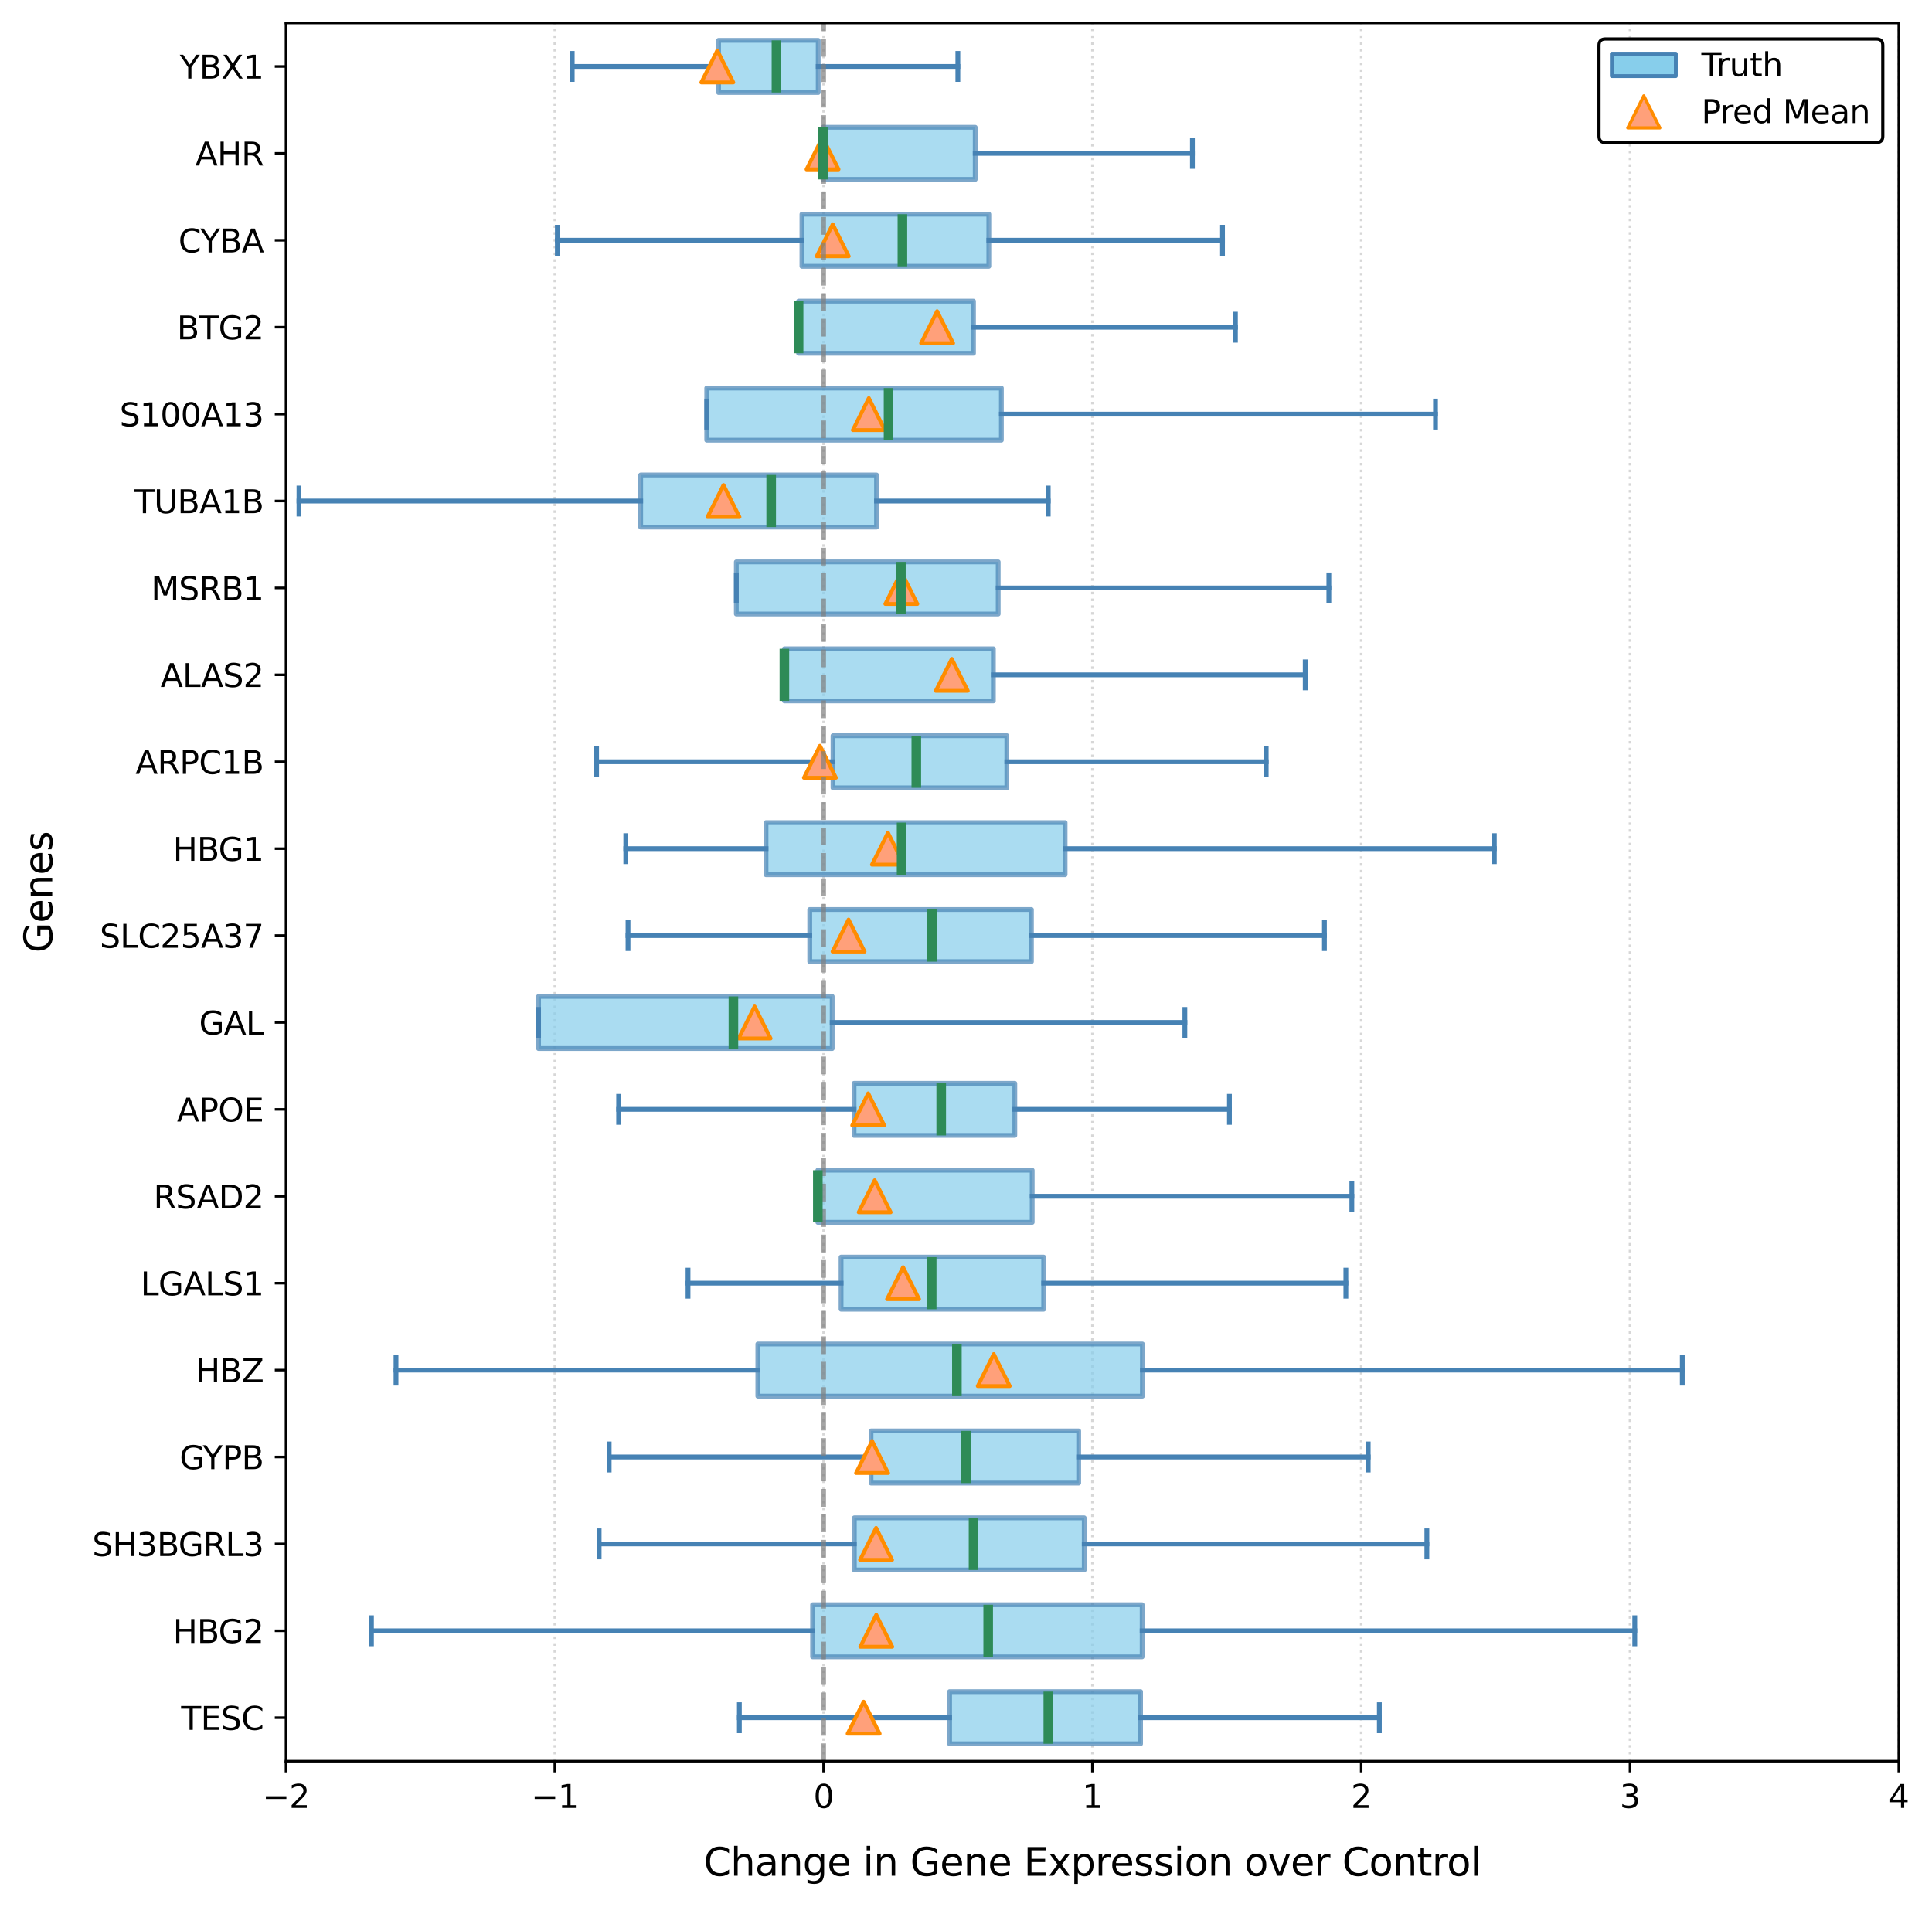 <?xml version="1.0" encoding="utf-8" standalone="no"?>
<!DOCTYPE svg PUBLIC "-//W3C//DTD SVG 1.1//EN"
  "http://www.w3.org/Graphics/SVG/1.1/DTD/svg11.dtd">
<svg xmlns:xlink="http://www.w3.org/1999/xlink" width="603.663pt" height="595.852pt" viewBox="0 0 603.663 595.852" xmlns="http://www.w3.org/2000/svg" version="1.1">
 <defs>
  <style type="text/css">*{stroke-linejoin: round; stroke-linecap: butt}</style>
 </defs>
 <g id="figure_1">
  <g id="patch_1">
   <path d="M 0 595.852 
L 603.663 595.852 
L 603.663 0 
L 0 0 
z
" style="fill: #ffffff"/>
  </g>
  <g id="axes_1">
   <g id="patch_2">
    <path d="M 89.362 550.36 
L 593.282 550.36 
L 593.282 7.2 
L 89.362 7.2 
z
" style="fill: #ffffff"/>
   </g>
   <g id="matplotlib.axis_1">
    <g id="xtick_1">
     <g id="line2d_1">
      <path d="M 89.362 550.36 
L 89.362 7.2 
" clip-path="url(#p6294739d06)" style="fill: none; stroke-dasharray: 0.8,1.32; stroke-dashoffset: 0; stroke: #b0b0b0; stroke-opacity: 0.5; stroke-width: 0.8"/>
     </g>
     <g id="line2d_2">
      <defs>
       <path id="mfc1ee2304d" d="M 0 0 
L 0 3.5 
" style="stroke: #000000; stroke-width: 0.8"/>
      </defs>
      <g>
       <use xlink:href="#mfc1ee2304d" x="89.362" y="550.36" style="stroke: #000000; stroke-width: 0.8"/>
      </g>
     </g>
     <g id="text_1">
      <!-- −2 -->
      <g transform="translate(81.991 564.958) scale(0.1 -0.1)">
       <defs>
        <path id="DejaVuSans-2212" d="M 678 2272 
L 4684 2272 
L 4684 1741 
L 678 1741 
L 678 2272 
z
" transform="scale(0.016)"/>
        <path id="DejaVuSans-32" d="M 1228 531 
L 3431 531 
L 3431 0 
L 469 0 
L 469 531 
Q 828 903 1448 1529 
Q 2069 2156 2228 2338 
Q 2531 2678 2651 2914 
Q 2772 3150 2772 3378 
Q 2772 3750 2511 3984 
Q 2250 4219 1831 4219 
Q 1534 4219 1204 4116 
Q 875 4013 500 3803 
L 500 4441 
Q 881 4594 1212 4672 
Q 1544 4750 1819 4750 
Q 2544 4750 2975 4387 
Q 3406 4025 3406 3419 
Q 3406 3131 3298 2873 
Q 3191 2616 2906 2266 
Q 2828 2175 2409 1742 
Q 1991 1309 1228 531 
z
" transform="scale(0.016)"/>
       </defs>
       <use xlink:href="#DejaVuSans-2212"/>
       <use xlink:href="#DejaVuSans-32" transform="translate(83.789 0)"/>
      </g>
     </g>
    </g>
    <g id="xtick_2">
     <g id="line2d_3">
      <path d="M 173.349 550.36 
L 173.349 7.2 
" clip-path="url(#p6294739d06)" style="fill: none; stroke-dasharray: 0.8,1.32; stroke-dashoffset: 0; stroke: #b0b0b0; stroke-opacity: 0.5; stroke-width: 0.8"/>
     </g>
     <g id="line2d_4">
      <g>
       <use xlink:href="#mfc1ee2304d" x="173.349" y="550.36" style="stroke: #000000; stroke-width: 0.8"/>
      </g>
     </g>
     <g id="text_2">
      <!-- −1 -->
      <g transform="translate(165.978 564.958) scale(0.1 -0.1)">
       <defs>
        <path id="DejaVuSans-31" d="M 794 531 
L 1825 531 
L 1825 4091 
L 703 3866 
L 703 4441 
L 1819 4666 
L 2450 4666 
L 2450 531 
L 3481 531 
L 3481 0 
L 794 0 
L 794 531 
z
" transform="scale(0.016)"/>
       </defs>
       <use xlink:href="#DejaVuSans-2212"/>
       <use xlink:href="#DejaVuSans-31" transform="translate(83.789 0)"/>
      </g>
     </g>
    </g>
    <g id="xtick_3">
     <g id="line2d_5">
      <path d="M 257.336 550.36 
L 257.336 7.2 
" clip-path="url(#p6294739d06)" style="fill: none; stroke-dasharray: 0.8,1.32; stroke-dashoffset: 0; stroke: #b0b0b0; stroke-opacity: 0.5; stroke-width: 0.8"/>
     </g>
     <g id="line2d_6">
      <g>
       <use xlink:href="#mfc1ee2304d" x="257.336" y="550.36" style="stroke: #000000; stroke-width: 0.8"/>
      </g>
     </g>
     <g id="text_3">
      <!-- 0 -->
      <g transform="translate(254.154 564.958) scale(0.1 -0.1)">
       <defs>
        <path id="DejaVuSans-30" d="M 2034 4250 
Q 1547 4250 1301 3770 
Q 1056 3291 1056 2328 
Q 1056 1369 1301 889 
Q 1547 409 2034 409 
Q 2525 409 2770 889 
Q 3016 1369 3016 2328 
Q 3016 3291 2770 3770 
Q 2525 4250 2034 4250 
z
M 2034 4750 
Q 2819 4750 3233 4129 
Q 3647 3509 3647 2328 
Q 3647 1150 3233 529 
Q 2819 -91 2034 -91 
Q 1250 -91 836 529 
Q 422 1150 422 2328 
Q 422 3509 836 4129 
Q 1250 4750 2034 4750 
z
" transform="scale(0.016)"/>
       </defs>
       <use xlink:href="#DejaVuSans-30"/>
      </g>
     </g>
    </g>
    <g id="xtick_4">
     <g id="line2d_7">
      <path d="M 341.322 550.36 
L 341.322 7.2 
" clip-path="url(#p6294739d06)" style="fill: none; stroke-dasharray: 0.8,1.32; stroke-dashoffset: 0; stroke: #b0b0b0; stroke-opacity: 0.5; stroke-width: 0.8"/>
     </g>
     <g id="line2d_8">
      <g>
       <use xlink:href="#mfc1ee2304d" x="341.322" y="550.36" style="stroke: #000000; stroke-width: 0.8"/>
      </g>
     </g>
     <g id="text_4">
      <!-- 1 -->
      <g transform="translate(338.141 564.958) scale(0.1 -0.1)">
       <use xlink:href="#DejaVuSans-31"/>
      </g>
     </g>
    </g>
    <g id="xtick_5">
     <g id="line2d_9">
      <path d="M 425.309 550.36 
L 425.309 7.2 
" clip-path="url(#p6294739d06)" style="fill: none; stroke-dasharray: 0.8,1.32; stroke-dashoffset: 0; stroke: #b0b0b0; stroke-opacity: 0.5; stroke-width: 0.8"/>
     </g>
     <g id="line2d_10">
      <g>
       <use xlink:href="#mfc1ee2304d" x="425.309" y="550.36" style="stroke: #000000; stroke-width: 0.8"/>
      </g>
     </g>
     <g id="text_5">
      <!-- 2 -->
      <g transform="translate(422.128 564.958) scale(0.1 -0.1)">
       <use xlink:href="#DejaVuSans-32"/>
      </g>
     </g>
    </g>
    <g id="xtick_6">
     <g id="line2d_11">
      <path d="M 509.296 550.36 
L 509.296 7.2 
" clip-path="url(#p6294739d06)" style="fill: none; stroke-dasharray: 0.8,1.32; stroke-dashoffset: 0; stroke: #b0b0b0; stroke-opacity: 0.5; stroke-width: 0.8"/>
     </g>
     <g id="line2d_12">
      <g>
       <use xlink:href="#mfc1ee2304d" x="509.296" y="550.36" style="stroke: #000000; stroke-width: 0.8"/>
      </g>
     </g>
     <g id="text_6">
      <!-- 3 -->
      <g transform="translate(506.114 564.958) scale(0.1 -0.1)">
       <defs>
        <path id="DejaVuSans-33" d="M 2597 2516 
Q 3050 2419 3304 2112 
Q 3559 1806 3559 1356 
Q 3559 666 3084 287 
Q 2609 -91 1734 -91 
Q 1441 -91 1130 -33 
Q 819 25 488 141 
L 488 750 
Q 750 597 1062 519 
Q 1375 441 1716 441 
Q 2309 441 2620 675 
Q 2931 909 2931 1356 
Q 2931 1769 2642 2001 
Q 2353 2234 1838 2234 
L 1294 2234 
L 1294 2753 
L 1863 2753 
Q 2328 2753 2575 2939 
Q 2822 3125 2822 3475 
Q 2822 3834 2567 4026 
Q 2313 4219 1838 4219 
Q 1578 4219 1281 4162 
Q 984 4106 628 3988 
L 628 4550 
Q 988 4650 1302 4700 
Q 1616 4750 1894 4750 
Q 2613 4750 3031 4423 
Q 3450 4097 3450 3541 
Q 3450 3153 3228 2886 
Q 3006 2619 2597 2516 
z
" transform="scale(0.016)"/>
       </defs>
       <use xlink:href="#DejaVuSans-33"/>
      </g>
     </g>
    </g>
    <g id="xtick_7">
     <g id="line2d_13">
      <path d="M 593.282 550.36 
L 593.282 7.2 
" clip-path="url(#p6294739d06)" style="fill: none; stroke-dasharray: 0.8,1.32; stroke-dashoffset: 0; stroke: #b0b0b0; stroke-opacity: 0.5; stroke-width: 0.8"/>
     </g>
     <g id="line2d_14">
      <g>
       <use xlink:href="#mfc1ee2304d" x="593.282" y="550.36" style="stroke: #000000; stroke-width: 0.8"/>
      </g>
     </g>
     <g id="text_7">
      <!-- 4 -->
      <g transform="translate(590.101 564.958) scale(0.1 -0.1)">
       <defs>
        <path id="DejaVuSans-34" d="M 2419 4116 
L 825 1625 
L 2419 1625 
L 2419 4116 
z
M 2253 4666 
L 3047 4666 
L 3047 1625 
L 3713 1625 
L 3713 1100 
L 3047 1100 
L 3047 0 
L 2419 0 
L 2419 1100 
L 313 1100 
L 313 1709 
L 2253 4666 
z
" transform="scale(0.016)"/>
       </defs>
       <use xlink:href="#DejaVuSans-34"/>
      </g>
     </g>
    </g>
    <g id="text_8">
     <!-- Change in Gene Expression over Control -->
     <g transform="translate(219.877 586.156) scale(0.12 -0.12)">
      <defs>
       <path id="DejaVuSans-43" d="M 4122 4306 
L 4122 3641 
Q 3803 3938 3442 4084 
Q 3081 4231 2675 4231 
Q 1875 4231 1450 3742 
Q 1025 3253 1025 2328 
Q 1025 1406 1450 917 
Q 1875 428 2675 428 
Q 3081 428 3442 575 
Q 3803 722 4122 1019 
L 4122 359 
Q 3791 134 3420 21 
Q 3050 -91 2638 -91 
Q 1578 -91 968 557 
Q 359 1206 359 2328 
Q 359 3453 968 4101 
Q 1578 4750 2638 4750 
Q 3056 4750 3426 4639 
Q 3797 4528 4122 4306 
z
" transform="scale(0.016)"/>
       <path id="DejaVuSans-68" d="M 3513 2113 
L 3513 0 
L 2938 0 
L 2938 2094 
Q 2938 2591 2744 2837 
Q 2550 3084 2163 3084 
Q 1697 3084 1428 2787 
Q 1159 2491 1159 1978 
L 1159 0 
L 581 0 
L 581 4863 
L 1159 4863 
L 1159 2956 
Q 1366 3272 1645 3428 
Q 1925 3584 2291 3584 
Q 2894 3584 3203 3211 
Q 3513 2838 3513 2113 
z
" transform="scale(0.016)"/>
       <path id="DejaVuSans-61" d="M 2194 1759 
Q 1497 1759 1228 1600 
Q 959 1441 959 1056 
Q 959 750 1161 570 
Q 1363 391 1709 391 
Q 2188 391 2477 730 
Q 2766 1069 2766 1631 
L 2766 1759 
L 2194 1759 
z
M 3341 1997 
L 3341 0 
L 2766 0 
L 2766 531 
Q 2569 213 2275 61 
Q 1981 -91 1556 -91 
Q 1019 -91 701 211 
Q 384 513 384 1019 
Q 384 1609 779 1909 
Q 1175 2209 1959 2209 
L 2766 2209 
L 2766 2266 
Q 2766 2663 2505 2880 
Q 2244 3097 1772 3097 
Q 1472 3097 1187 3025 
Q 903 2953 641 2809 
L 641 3341 
Q 956 3463 1253 3523 
Q 1550 3584 1831 3584 
Q 2591 3584 2966 3190 
Q 3341 2797 3341 1997 
z
" transform="scale(0.016)"/>
       <path id="DejaVuSans-6e" d="M 3513 2113 
L 3513 0 
L 2938 0 
L 2938 2094 
Q 2938 2591 2744 2837 
Q 2550 3084 2163 3084 
Q 1697 3084 1428 2787 
Q 1159 2491 1159 1978 
L 1159 0 
L 581 0 
L 581 3500 
L 1159 3500 
L 1159 2956 
Q 1366 3272 1645 3428 
Q 1925 3584 2291 3584 
Q 2894 3584 3203 3211 
Q 3513 2838 3513 2113 
z
" transform="scale(0.016)"/>
       <path id="DejaVuSans-67" d="M 2906 1791 
Q 2906 2416 2648 2759 
Q 2391 3103 1925 3103 
Q 1463 3103 1205 2759 
Q 947 2416 947 1791 
Q 947 1169 1205 825 
Q 1463 481 1925 481 
Q 2391 481 2648 825 
Q 2906 1169 2906 1791 
z
M 3481 434 
Q 3481 -459 3084 -895 
Q 2688 -1331 1869 -1331 
Q 1566 -1331 1297 -1286 
Q 1028 -1241 775 -1147 
L 775 -588 
Q 1028 -725 1275 -790 
Q 1522 -856 1778 -856 
Q 2344 -856 2625 -561 
Q 2906 -266 2906 331 
L 2906 616 
Q 2728 306 2450 153 
Q 2172 0 1784 0 
Q 1141 0 747 490 
Q 353 981 353 1791 
Q 353 2603 747 3093 
Q 1141 3584 1784 3584 
Q 2172 3584 2450 3431 
Q 2728 3278 2906 2969 
L 2906 3500 
L 3481 3500 
L 3481 434 
z
" transform="scale(0.016)"/>
       <path id="DejaVuSans-65" d="M 3597 1894 
L 3597 1613 
L 953 1613 
Q 991 1019 1311 708 
Q 1631 397 2203 397 
Q 2534 397 2845 478 
Q 3156 559 3463 722 
L 3463 178 
Q 3153 47 2828 -22 
Q 2503 -91 2169 -91 
Q 1331 -91 842 396 
Q 353 884 353 1716 
Q 353 2575 817 3079 
Q 1281 3584 2069 3584 
Q 2775 3584 3186 3129 
Q 3597 2675 3597 1894 
z
M 3022 2063 
Q 3016 2534 2758 2815 
Q 2500 3097 2075 3097 
Q 1594 3097 1305 2825 
Q 1016 2553 972 2059 
L 3022 2063 
z
" transform="scale(0.016)"/>
       <path id="DejaVuSans-20" transform="scale(0.016)"/>
       <path id="DejaVuSans-69" d="M 603 3500 
L 1178 3500 
L 1178 0 
L 603 0 
L 603 3500 
z
M 603 4863 
L 1178 4863 
L 1178 4134 
L 603 4134 
L 603 4863 
z
" transform="scale(0.016)"/>
       <path id="DejaVuSans-47" d="M 3809 666 
L 3809 1919 
L 2778 1919 
L 2778 2438 
L 4434 2438 
L 4434 434 
Q 4069 175 3628 42 
Q 3188 -91 2688 -91 
Q 1594 -91 976 548 
Q 359 1188 359 2328 
Q 359 3472 976 4111 
Q 1594 4750 2688 4750 
Q 3144 4750 3555 4637 
Q 3966 4525 4313 4306 
L 4313 3634 
Q 3963 3931 3569 4081 
Q 3175 4231 2741 4231 
Q 1884 4231 1454 3753 
Q 1025 3275 1025 2328 
Q 1025 1384 1454 906 
Q 1884 428 2741 428 
Q 3075 428 3337 486 
Q 3600 544 3809 666 
z
" transform="scale(0.016)"/>
       <path id="DejaVuSans-45" d="M 628 4666 
L 3578 4666 
L 3578 4134 
L 1259 4134 
L 1259 2753 
L 3481 2753 
L 3481 2222 
L 1259 2222 
L 1259 531 
L 3634 531 
L 3634 0 
L 628 0 
L 628 4666 
z
" transform="scale(0.016)"/>
       <path id="DejaVuSans-78" d="M 3513 3500 
L 2247 1797 
L 3578 0 
L 2900 0 
L 1881 1375 
L 863 0 
L 184 0 
L 1544 1831 
L 300 3500 
L 978 3500 
L 1906 2253 
L 2834 3500 
L 3513 3500 
z
" transform="scale(0.016)"/>
       <path id="DejaVuSans-70" d="M 1159 525 
L 1159 -1331 
L 581 -1331 
L 581 3500 
L 1159 3500 
L 1159 2969 
Q 1341 3281 1617 3432 
Q 1894 3584 2278 3584 
Q 2916 3584 3314 3078 
Q 3713 2572 3713 1747 
Q 3713 922 3314 415 
Q 2916 -91 2278 -91 
Q 1894 -91 1617 61 
Q 1341 213 1159 525 
z
M 3116 1747 
Q 3116 2381 2855 2742 
Q 2594 3103 2138 3103 
Q 1681 3103 1420 2742 
Q 1159 2381 1159 1747 
Q 1159 1113 1420 752 
Q 1681 391 2138 391 
Q 2594 391 2855 752 
Q 3116 1113 3116 1747 
z
" transform="scale(0.016)"/>
       <path id="DejaVuSans-72" d="M 2631 2963 
Q 2534 3019 2420 3045 
Q 2306 3072 2169 3072 
Q 1681 3072 1420 2755 
Q 1159 2438 1159 1844 
L 1159 0 
L 581 0 
L 581 3500 
L 1159 3500 
L 1159 2956 
Q 1341 3275 1631 3429 
Q 1922 3584 2338 3584 
Q 2397 3584 2469 3576 
Q 2541 3569 2628 3553 
L 2631 2963 
z
" transform="scale(0.016)"/>
       <path id="DejaVuSans-73" d="M 2834 3397 
L 2834 2853 
Q 2591 2978 2328 3040 
Q 2066 3103 1784 3103 
Q 1356 3103 1142 2972 
Q 928 2841 928 2578 
Q 928 2378 1081 2264 
Q 1234 2150 1697 2047 
L 1894 2003 
Q 2506 1872 2764 1633 
Q 3022 1394 3022 966 
Q 3022 478 2636 193 
Q 2250 -91 1575 -91 
Q 1294 -91 989 -36 
Q 684 19 347 128 
L 347 722 
Q 666 556 975 473 
Q 1284 391 1588 391 
Q 1994 391 2212 530 
Q 2431 669 2431 922 
Q 2431 1156 2273 1281 
Q 2116 1406 1581 1522 
L 1381 1569 
Q 847 1681 609 1914 
Q 372 2147 372 2553 
Q 372 3047 722 3315 
Q 1072 3584 1716 3584 
Q 2034 3584 2315 3537 
Q 2597 3491 2834 3397 
z
" transform="scale(0.016)"/>
       <path id="DejaVuSans-6f" d="M 1959 3097 
Q 1497 3097 1228 2736 
Q 959 2375 959 1747 
Q 959 1119 1226 758 
Q 1494 397 1959 397 
Q 2419 397 2687 759 
Q 2956 1122 2956 1747 
Q 2956 2369 2687 2733 
Q 2419 3097 1959 3097 
z
M 1959 3584 
Q 2709 3584 3137 3096 
Q 3566 2609 3566 1747 
Q 3566 888 3137 398 
Q 2709 -91 1959 -91 
Q 1206 -91 779 398 
Q 353 888 353 1747 
Q 353 2609 779 3096 
Q 1206 3584 1959 3584 
z
" transform="scale(0.016)"/>
       <path id="DejaVuSans-76" d="M 191 3500 
L 800 3500 
L 1894 563 
L 2988 3500 
L 3597 3500 
L 2284 0 
L 1503 0 
L 191 3500 
z
" transform="scale(0.016)"/>
       <path id="DejaVuSans-74" d="M 1172 4494 
L 1172 3500 
L 2356 3500 
L 2356 3053 
L 1172 3053 
L 1172 1153 
Q 1172 725 1289 603 
Q 1406 481 1766 481 
L 2356 481 
L 2356 0 
L 1766 0 
Q 1100 0 847 248 
Q 594 497 594 1153 
L 594 3053 
L 172 3053 
L 172 3500 
L 594 3500 
L 594 4494 
L 1172 4494 
z
" transform="scale(0.016)"/>
       <path id="DejaVuSans-6c" d="M 603 4863 
L 1178 4863 
L 1178 0 
L 603 0 
L 603 4863 
z
" transform="scale(0.016)"/>
      </defs>
      <use xlink:href="#DejaVuSans-43"/>
      <use xlink:href="#DejaVuSans-68" transform="translate(69.824 0)"/>
      <use xlink:href="#DejaVuSans-61" transform="translate(133.203 0)"/>
      <use xlink:href="#DejaVuSans-6e" transform="translate(194.482 0)"/>
      <use xlink:href="#DejaVuSans-67" transform="translate(257.861 0)"/>
      <use xlink:href="#DejaVuSans-65" transform="translate(321.338 0)"/>
      <use xlink:href="#DejaVuSans-20" transform="translate(382.861 0)"/>
      <use xlink:href="#DejaVuSans-69" transform="translate(414.648 0)"/>
      <use xlink:href="#DejaVuSans-6e" transform="translate(442.432 0)"/>
      <use xlink:href="#DejaVuSans-20" transform="translate(505.811 0)"/>
      <use xlink:href="#DejaVuSans-47" transform="translate(537.598 0)"/>
      <use xlink:href="#DejaVuSans-65" transform="translate(615.088 0)"/>
      <use xlink:href="#DejaVuSans-6e" transform="translate(676.611 0)"/>
      <use xlink:href="#DejaVuSans-65" transform="translate(739.99 0)"/>
      <use xlink:href="#DejaVuSans-20" transform="translate(801.514 0)"/>
      <use xlink:href="#DejaVuSans-45" transform="translate(833.301 0)"/>
      <use xlink:href="#DejaVuSans-78" transform="translate(896.484 0)"/>
      <use xlink:href="#DejaVuSans-70" transform="translate(955.664 0)"/>
      <use xlink:href="#DejaVuSans-72" transform="translate(1019.141 0)"/>
      <use xlink:href="#DejaVuSans-65" transform="translate(1058.004 0)"/>
      <use xlink:href="#DejaVuSans-73" transform="translate(1119.527 0)"/>
      <use xlink:href="#DejaVuSans-73" transform="translate(1171.627 0)"/>
      <use xlink:href="#DejaVuSans-69" transform="translate(1223.727 0)"/>
      <use xlink:href="#DejaVuSans-6f" transform="translate(1251.51 0)"/>
      <use xlink:href="#DejaVuSans-6e" transform="translate(1312.691 0)"/>
      <use xlink:href="#DejaVuSans-20" transform="translate(1376.07 0)"/>
      <use xlink:href="#DejaVuSans-6f" transform="translate(1407.857 0)"/>
      <use xlink:href="#DejaVuSans-76" transform="translate(1469.039 0)"/>
      <use xlink:href="#DejaVuSans-65" transform="translate(1528.219 0)"/>
      <use xlink:href="#DejaVuSans-72" transform="translate(1589.742 0)"/>
      <use xlink:href="#DejaVuSans-20" transform="translate(1630.855 0)"/>
      <use xlink:href="#DejaVuSans-43" transform="translate(1662.643 0)"/>
      <use xlink:href="#DejaVuSans-6f" transform="translate(1732.467 0)"/>
      <use xlink:href="#DejaVuSans-6e" transform="translate(1793.648 0)"/>
      <use xlink:href="#DejaVuSans-74" transform="translate(1857.027 0)"/>
      <use xlink:href="#DejaVuSans-72" transform="translate(1896.236 0)"/>
      <use xlink:href="#DejaVuSans-6f" transform="translate(1935.1 0)"/>
      <use xlink:href="#DejaVuSans-6c" transform="translate(1996.281 0)"/>
     </g>
    </g>
   </g>
   <g id="matplotlib.axis_2">
    <g id="ytick_1">
     <g id="line2d_15">
      <defs>
       <path id="me5f0497ae1" d="M 0 0 
L -3.5 0 
" style="stroke: #000000; stroke-width: 0.8"/>
      </defs>
      <g>
       <use xlink:href="#me5f0497ae1" x="89.362" y="536.781" style="stroke: #000000; stroke-width: 0.8"/>
      </g>
     </g>
     <g id="text_9">
      <!-- TESC -->
      <g transform="translate(56.604 540.58) scale(0.1 -0.1)">
       <defs>
        <path id="DejaVuSans-54" d="M -19 4666 
L 3928 4666 
L 3928 4134 
L 2272 4134 
L 2272 0 
L 1638 0 
L 1638 4134 
L -19 4134 
L -19 4666 
z
" transform="scale(0.016)"/>
        <path id="DejaVuSans-53" d="M 3425 4513 
L 3425 3897 
Q 3066 4069 2747 4153 
Q 2428 4238 2131 4238 
Q 1616 4238 1336 4038 
Q 1056 3838 1056 3469 
Q 1056 3159 1242 3001 
Q 1428 2844 1947 2747 
L 2328 2669 
Q 3034 2534 3370 2195 
Q 3706 1856 3706 1288 
Q 3706 609 3251 259 
Q 2797 -91 1919 -91 
Q 1588 -91 1214 -16 
Q 841 59 441 206 
L 441 856 
Q 825 641 1194 531 
Q 1563 422 1919 422 
Q 2459 422 2753 634 
Q 3047 847 3047 1241 
Q 3047 1584 2836 1778 
Q 2625 1972 2144 2069 
L 1759 2144 
Q 1053 2284 737 2584 
Q 422 2884 422 3419 
Q 422 4038 858 4394 
Q 1294 4750 2059 4750 
Q 2388 4750 2728 4690 
Q 3069 4631 3425 4513 
z
" transform="scale(0.016)"/>
       </defs>
       <use xlink:href="#DejaVuSans-54"/>
       <use xlink:href="#DejaVuSans-45" transform="translate(61.084 0)"/>
       <use xlink:href="#DejaVuSans-53" transform="translate(124.268 0)"/>
       <use xlink:href="#DejaVuSans-43" transform="translate(187.744 0)"/>
      </g>
     </g>
    </g>
    <g id="ytick_2">
     <g id="line2d_16">
      <g>
       <use xlink:href="#me5f0497ae1" x="89.362" y="509.623" style="stroke: #000000; stroke-width: 0.8"/>
      </g>
     </g>
     <g id="text_10">
      <!-- HBG2 -->
      <g transform="translate(54.045 513.422) scale(0.1 -0.1)">
       <defs>
        <path id="DejaVuSans-48" d="M 628 4666 
L 1259 4666 
L 1259 2753 
L 3553 2753 
L 3553 4666 
L 4184 4666 
L 4184 0 
L 3553 0 
L 3553 2222 
L 1259 2222 
L 1259 0 
L 628 0 
L 628 4666 
z
" transform="scale(0.016)"/>
        <path id="DejaVuSans-42" d="M 1259 2228 
L 1259 519 
L 2272 519 
Q 2781 519 3026 730 
Q 3272 941 3272 1375 
Q 3272 1813 3026 2020 
Q 2781 2228 2272 2228 
L 1259 2228 
z
M 1259 4147 
L 1259 2741 
L 2194 2741 
Q 2656 2741 2882 2914 
Q 3109 3088 3109 3444 
Q 3109 3797 2882 3972 
Q 2656 4147 2194 4147 
L 1259 4147 
z
M 628 4666 
L 2241 4666 
Q 2963 4666 3353 4366 
Q 3744 4066 3744 3513 
Q 3744 3084 3544 2831 
Q 3344 2578 2956 2516 
Q 3422 2416 3680 2098 
Q 3938 1781 3938 1306 
Q 3938 681 3513 340 
Q 3088 0 2303 0 
L 628 0 
L 628 4666 
z
" transform="scale(0.016)"/>
       </defs>
       <use xlink:href="#DejaVuSans-48"/>
       <use xlink:href="#DejaVuSans-42" transform="translate(75.195 0)"/>
       <use xlink:href="#DejaVuSans-47" transform="translate(142.049 0)"/>
       <use xlink:href="#DejaVuSans-32" transform="translate(219.539 0)"/>
      </g>
     </g>
    </g>
    <g id="ytick_3">
     <g id="line2d_17">
      <g>
       <use xlink:href="#me5f0497ae1" x="89.362" y="482.465" style="stroke: #000000; stroke-width: 0.8"/>
      </g>
     </g>
     <g id="text_11">
      <!-- SH3BGRL3 -->
      <g transform="translate(28.814 486.264) scale(0.1 -0.1)">
       <defs>
        <path id="DejaVuSans-52" d="M 2841 2188 
Q 3044 2119 3236 1894 
Q 3428 1669 3622 1275 
L 4263 0 
L 3584 0 
L 2988 1197 
Q 2756 1666 2539 1819 
Q 2322 1972 1947 1972 
L 1259 1972 
L 1259 0 
L 628 0 
L 628 4666 
L 2053 4666 
Q 2853 4666 3247 4331 
Q 3641 3997 3641 3322 
Q 3641 2881 3436 2590 
Q 3231 2300 2841 2188 
z
M 1259 4147 
L 1259 2491 
L 2053 2491 
Q 2509 2491 2742 2702 
Q 2975 2913 2975 3322 
Q 2975 3731 2742 3939 
Q 2509 4147 2053 4147 
L 1259 4147 
z
" transform="scale(0.016)"/>
        <path id="DejaVuSans-4c" d="M 628 4666 
L 1259 4666 
L 1259 531 
L 3531 531 
L 3531 0 
L 628 0 
L 628 4666 
z
" transform="scale(0.016)"/>
       </defs>
       <use xlink:href="#DejaVuSans-53"/>
       <use xlink:href="#DejaVuSans-48" transform="translate(63.477 0)"/>
       <use xlink:href="#DejaVuSans-33" transform="translate(138.672 0)"/>
       <use xlink:href="#DejaVuSans-42" transform="translate(202.295 0)"/>
       <use xlink:href="#DejaVuSans-47" transform="translate(269.148 0)"/>
       <use xlink:href="#DejaVuSans-52" transform="translate(346.639 0)"/>
       <use xlink:href="#DejaVuSans-4c" transform="translate(416.121 0)"/>
       <use xlink:href="#DejaVuSans-33" transform="translate(471.834 0)"/>
      </g>
     </g>
    </g>
    <g id="ytick_4">
     <g id="line2d_18">
      <g>
       <use xlink:href="#me5f0497ae1" x="89.362" y="455.307" style="stroke: #000000; stroke-width: 0.8"/>
      </g>
     </g>
     <g id="text_12">
      <!-- GYPB -->
      <g transform="translate(56.115 459.106) scale(0.1 -0.1)">
       <defs>
        <path id="DejaVuSans-59" d="M -13 4666 
L 666 4666 
L 1959 2747 
L 3244 4666 
L 3922 4666 
L 2272 2222 
L 2272 0 
L 1638 0 
L 1638 2222 
L -13 4666 
z
" transform="scale(0.016)"/>
        <path id="DejaVuSans-50" d="M 1259 4147 
L 1259 2394 
L 2053 2394 
Q 2494 2394 2734 2622 
Q 2975 2850 2975 3272 
Q 2975 3691 2734 3919 
Q 2494 4147 2053 4147 
L 1259 4147 
z
M 628 4666 
L 2053 4666 
Q 2838 4666 3239 4311 
Q 3641 3956 3641 3272 
Q 3641 2581 3239 2228 
Q 2838 1875 2053 1875 
L 1259 1875 
L 1259 0 
L 628 0 
L 628 4666 
z
" transform="scale(0.016)"/>
       </defs>
       <use xlink:href="#DejaVuSans-47"/>
       <use xlink:href="#DejaVuSans-59" transform="translate(72.49 0)"/>
       <use xlink:href="#DejaVuSans-50" transform="translate(133.574 0)"/>
       <use xlink:href="#DejaVuSans-42" transform="translate(193.877 0)"/>
      </g>
     </g>
    </g>
    <g id="ytick_5">
     <g id="line2d_19">
      <g>
       <use xlink:href="#me5f0497ae1" x="89.362" y="428.149" style="stroke: #000000; stroke-width: 0.8"/>
      </g>
     </g>
     <g id="text_13">
      <!-- HBZ -->
      <g transform="translate(61.131 431.948) scale(0.1 -0.1)">
       <defs>
        <path id="DejaVuSans-5a" d="M 359 4666 
L 4025 4666 
L 4025 4184 
L 1075 531 
L 4097 531 
L 4097 0 
L 288 0 
L 288 481 
L 3238 4134 
L 359 4134 
L 359 4666 
z
" transform="scale(0.016)"/>
       </defs>
       <use xlink:href="#DejaVuSans-48"/>
       <use xlink:href="#DejaVuSans-42" transform="translate(75.195 0)"/>
       <use xlink:href="#DejaVuSans-5a" transform="translate(143.799 0)"/>
      </g>
     </g>
    </g>
    <g id="ytick_6">
     <g id="line2d_20">
      <g>
       <use xlink:href="#me5f0497ae1" x="89.362" y="400.991" style="stroke: #000000; stroke-width: 0.8"/>
      </g>
     </g>
     <g id="text_14">
      <!-- LGALS1 -->
      <g transform="translate(43.918 404.79) scale(0.1 -0.1)">
       <defs>
        <path id="DejaVuSans-41" d="M 2188 4044 
L 1331 1722 
L 3047 1722 
L 2188 4044 
z
M 1831 4666 
L 2547 4666 
L 4325 0 
L 3669 0 
L 3244 1197 
L 1141 1197 
L 716 0 
L 50 0 
L 1831 4666 
z
" transform="scale(0.016)"/>
       </defs>
       <use xlink:href="#DejaVuSans-4c"/>
       <use xlink:href="#DejaVuSans-47" transform="translate(55.713 0)"/>
       <use xlink:href="#DejaVuSans-41" transform="translate(133.203 0)"/>
       <use xlink:href="#DejaVuSans-4c" transform="translate(201.611 0)"/>
       <use xlink:href="#DejaVuSans-53" transform="translate(257.324 0)"/>
       <use xlink:href="#DejaVuSans-31" transform="translate(320.801 0)"/>
      </g>
     </g>
    </g>
    <g id="ytick_7">
     <g id="line2d_21">
      <g>
       <use xlink:href="#me5f0497ae1" x="89.362" y="373.833" style="stroke: #000000; stroke-width: 0.8"/>
      </g>
     </g>
     <g id="text_15">
      <!-- RSAD2 -->
      <g transform="translate(47.975 377.632) scale(0.1 -0.1)">
       <defs>
        <path id="DejaVuSans-44" d="M 1259 4147 
L 1259 519 
L 2022 519 
Q 2988 519 3436 956 
Q 3884 1394 3884 2338 
Q 3884 3275 3436 3711 
Q 2988 4147 2022 4147 
L 1259 4147 
z
M 628 4666 
L 1925 4666 
Q 3281 4666 3915 4102 
Q 4550 3538 4550 2338 
Q 4550 1131 3912 565 
Q 3275 0 1925 0 
L 628 0 
L 628 4666 
z
" transform="scale(0.016)"/>
       </defs>
       <use xlink:href="#DejaVuSans-52"/>
       <use xlink:href="#DejaVuSans-53" transform="translate(69.482 0)"/>
       <use xlink:href="#DejaVuSans-41" transform="translate(134.834 0)"/>
       <use xlink:href="#DejaVuSans-44" transform="translate(203.242 0)"/>
       <use xlink:href="#DejaVuSans-32" transform="translate(280.244 0)"/>
      </g>
     </g>
    </g>
    <g id="ytick_8">
     <g id="line2d_22">
      <g>
       <use xlink:href="#me5f0497ae1" x="89.362" y="346.675" style="stroke: #000000; stroke-width: 0.8"/>
      </g>
     </g>
     <g id="text_16">
      <!-- APOE -->
      <g transform="translate(55.301 350.474) scale(0.1 -0.1)">
       <defs>
        <path id="DejaVuSans-4f" d="M 2522 4238 
Q 1834 4238 1429 3725 
Q 1025 3213 1025 2328 
Q 1025 1447 1429 934 
Q 1834 422 2522 422 
Q 3209 422 3611 934 
Q 4013 1447 4013 2328 
Q 4013 3213 3611 3725 
Q 3209 4238 2522 4238 
z
M 2522 4750 
Q 3503 4750 4090 4092 
Q 4678 3434 4678 2328 
Q 4678 1225 4090 567 
Q 3503 -91 2522 -91 
Q 1538 -91 948 565 
Q 359 1222 359 2328 
Q 359 3434 948 4092 
Q 1538 4750 2522 4750 
z
" transform="scale(0.016)"/>
       </defs>
       <use xlink:href="#DejaVuSans-41"/>
       <use xlink:href="#DejaVuSans-50" transform="translate(68.408 0)"/>
       <use xlink:href="#DejaVuSans-4f" transform="translate(128.711 0)"/>
       <use xlink:href="#DejaVuSans-45" transform="translate(207.422 0)"/>
      </g>
     </g>
    </g>
    <g id="ytick_9">
     <g id="line2d_23">
      <g>
       <use xlink:href="#me5f0497ae1" x="89.362" y="319.517" style="stroke: #000000; stroke-width: 0.8"/>
      </g>
     </g>
     <g id="text_17">
      <!-- GAL -->
      <g transform="translate(62.201 323.316) scale(0.1 -0.1)">
       <use xlink:href="#DejaVuSans-47"/>
       <use xlink:href="#DejaVuSans-41" transform="translate(77.49 0)"/>
       <use xlink:href="#DejaVuSans-4c" transform="translate(145.898 0)"/>
      </g>
     </g>
    </g>
    <g id="ytick_10">
     <g id="line2d_24">
      <g>
       <use xlink:href="#me5f0497ae1" x="89.362" y="292.359" style="stroke: #000000; stroke-width: 0.8"/>
      </g>
     </g>
     <g id="text_18">
      <!-- SLC25A37 -->
      <g transform="translate(31.168 296.158) scale(0.1 -0.1)">
       <defs>
        <path id="DejaVuSans-35" d="M 691 4666 
L 3169 4666 
L 3169 4134 
L 1269 4134 
L 1269 2991 
Q 1406 3038 1543 3061 
Q 1681 3084 1819 3084 
Q 2600 3084 3056 2656 
Q 3513 2228 3513 1497 
Q 3513 744 3044 326 
Q 2575 -91 1722 -91 
Q 1428 -91 1123 -41 
Q 819 9 494 109 
L 494 744 
Q 775 591 1075 516 
Q 1375 441 1709 441 
Q 2250 441 2565 725 
Q 2881 1009 2881 1497 
Q 2881 1984 2565 2268 
Q 2250 2553 1709 2553 
Q 1456 2553 1204 2497 
Q 953 2441 691 2322 
L 691 4666 
z
" transform="scale(0.016)"/>
        <path id="DejaVuSans-37" d="M 525 4666 
L 3525 4666 
L 3525 4397 
L 1831 0 
L 1172 0 
L 2766 4134 
L 525 4134 
L 525 4666 
z
" transform="scale(0.016)"/>
       </defs>
       <use xlink:href="#DejaVuSans-53"/>
       <use xlink:href="#DejaVuSans-4c" transform="translate(63.477 0)"/>
       <use xlink:href="#DejaVuSans-43" transform="translate(119.189 0)"/>
       <use xlink:href="#DejaVuSans-32" transform="translate(189.014 0)"/>
       <use xlink:href="#DejaVuSans-35" transform="translate(252.637 0)"/>
       <use xlink:href="#DejaVuSans-41" transform="translate(316.26 0)"/>
       <use xlink:href="#DejaVuSans-33" transform="translate(384.668 0)"/>
       <use xlink:href="#DejaVuSans-37" transform="translate(448.291 0)"/>
      </g>
     </g>
    </g>
    <g id="ytick_11">
     <g id="line2d_25">
      <g>
       <use xlink:href="#me5f0497ae1" x="89.362" y="265.201" style="stroke: #000000; stroke-width: 0.8"/>
      </g>
     </g>
     <g id="text_19">
      <!-- HBG1 -->
      <g transform="translate(54.045 269) scale(0.1 -0.1)">
       <use xlink:href="#DejaVuSans-48"/>
       <use xlink:href="#DejaVuSans-42" transform="translate(75.195 0)"/>
       <use xlink:href="#DejaVuSans-47" transform="translate(142.049 0)"/>
       <use xlink:href="#DejaVuSans-31" transform="translate(219.539 0)"/>
      </g>
     </g>
    </g>
    <g id="ytick_12">
     <g id="line2d_26">
      <g>
       <use xlink:href="#me5f0497ae1" x="89.362" y="238.043" style="stroke: #000000; stroke-width: 0.8"/>
      </g>
     </g>
     <g id="text_20">
      <!-- ARPC1B -->
      <g transform="translate(42.337 241.842) scale(0.1 -0.1)">
       <use xlink:href="#DejaVuSans-41"/>
       <use xlink:href="#DejaVuSans-52" transform="translate(68.408 0)"/>
       <use xlink:href="#DejaVuSans-50" transform="translate(137.891 0)"/>
       <use xlink:href="#DejaVuSans-43" transform="translate(198.193 0)"/>
       <use xlink:href="#DejaVuSans-31" transform="translate(268.018 0)"/>
       <use xlink:href="#DejaVuSans-42" transform="translate(331.641 0)"/>
      </g>
     </g>
    </g>
    <g id="ytick_13">
     <g id="line2d_27">
      <g>
       <use xlink:href="#me5f0497ae1" x="89.362" y="210.885" style="stroke: #000000; stroke-width: 0.8"/>
      </g>
     </g>
     <g id="text_21">
      <!-- ALAS2 -->
      <g transform="translate(50.173 214.684) scale(0.1 -0.1)">
       <use xlink:href="#DejaVuSans-41"/>
       <use xlink:href="#DejaVuSans-4c" transform="translate(68.408 0)"/>
       <use xlink:href="#DejaVuSans-41" transform="translate(126.371 0)"/>
       <use xlink:href="#DejaVuSans-53" transform="translate(194.779 0)"/>
       <use xlink:href="#DejaVuSans-32" transform="translate(258.256 0)"/>
      </g>
     </g>
    </g>
    <g id="ytick_14">
     <g id="line2d_28">
      <g>
       <use xlink:href="#me5f0497ae1" x="89.362" y="183.727" style="stroke: #000000; stroke-width: 0.8"/>
      </g>
     </g>
     <g id="text_22">
      <!-- MSRB1 -->
      <g transform="translate(47.214 187.526) scale(0.1 -0.1)">
       <defs>
        <path id="DejaVuSans-4d" d="M 628 4666 
L 1569 4666 
L 2759 1491 
L 3956 4666 
L 4897 4666 
L 4897 0 
L 4281 0 
L 4281 4097 
L 3078 897 
L 2444 897 
L 1241 4097 
L 1241 0 
L 628 0 
L 628 4666 
z
" transform="scale(0.016)"/>
       </defs>
       <use xlink:href="#DejaVuSans-4d"/>
       <use xlink:href="#DejaVuSans-53" transform="translate(86.279 0)"/>
       <use xlink:href="#DejaVuSans-52" transform="translate(149.756 0)"/>
       <use xlink:href="#DejaVuSans-42" transform="translate(219.238 0)"/>
       <use xlink:href="#DejaVuSans-31" transform="translate(287.842 0)"/>
      </g>
     </g>
    </g>
    <g id="ytick_15">
     <g id="line2d_29">
      <g>
       <use xlink:href="#me5f0497ae1" x="89.362" y="156.569" style="stroke: #000000; stroke-width: 0.8"/>
      </g>
     </g>
     <g id="text_23">
      <!-- TUBA1B -->
      <g transform="translate(42.011 160.368) scale(0.1 -0.1)">
       <defs>
        <path id="DejaVuSans-55" d="M 556 4666 
L 1191 4666 
L 1191 1831 
Q 1191 1081 1462 751 
Q 1734 422 2344 422 
Q 2950 422 3222 751 
Q 3494 1081 3494 1831 
L 3494 4666 
L 4128 4666 
L 4128 1753 
Q 4128 841 3676 375 
Q 3225 -91 2344 -91 
Q 1459 -91 1007 375 
Q 556 841 556 1753 
L 556 4666 
z
" transform="scale(0.016)"/>
       </defs>
       <use xlink:href="#DejaVuSans-54"/>
       <use xlink:href="#DejaVuSans-55" transform="translate(61.084 0)"/>
       <use xlink:href="#DejaVuSans-42" transform="translate(134.277 0)"/>
       <use xlink:href="#DejaVuSans-41" transform="translate(202.881 0)"/>
       <use xlink:href="#DejaVuSans-31" transform="translate(271.289 0)"/>
       <use xlink:href="#DejaVuSans-42" transform="translate(334.912 0)"/>
      </g>
     </g>
    </g>
    <g id="ytick_16">
     <g id="line2d_30">
      <g>
       <use xlink:href="#me5f0497ae1" x="89.362" y="129.411" style="stroke: #000000; stroke-width: 0.8"/>
      </g>
     </g>
     <g id="text_24">
      <!-- S100A13 -->
      <g transform="translate(37.361 133.21) scale(0.1 -0.1)">
       <use xlink:href="#DejaVuSans-53"/>
       <use xlink:href="#DejaVuSans-31" transform="translate(63.477 0)"/>
       <use xlink:href="#DejaVuSans-30" transform="translate(127.1 0)"/>
       <use xlink:href="#DejaVuSans-30" transform="translate(190.723 0)"/>
       <use xlink:href="#DejaVuSans-41" transform="translate(254.346 0)"/>
       <use xlink:href="#DejaVuSans-31" transform="translate(322.754 0)"/>
       <use xlink:href="#DejaVuSans-33" transform="translate(386.377 0)"/>
      </g>
     </g>
    </g>
    <g id="ytick_17">
     <g id="line2d_31">
      <g>
       <use xlink:href="#me5f0497ae1" x="89.362" y="102.253" style="stroke: #000000; stroke-width: 0.8"/>
      </g>
     </g>
     <g id="text_25">
      <!-- BTG2 -->
      <g transform="translate(55.282 106.052) scale(0.1 -0.1)">
       <use xlink:href="#DejaVuSans-42"/>
       <use xlink:href="#DejaVuSans-54" transform="translate(68.604 0)"/>
       <use xlink:href="#DejaVuSans-47" transform="translate(129.688 0)"/>
       <use xlink:href="#DejaVuSans-32" transform="translate(207.178 0)"/>
      </g>
     </g>
    </g>
    <g id="ytick_18">
     <g id="line2d_32">
      <g>
       <use xlink:href="#me5f0497ae1" x="89.362" y="75.095" style="stroke: #000000; stroke-width: 0.8"/>
      </g>
     </g>
     <g id="text_26">
      <!-- CYBA -->
      <g transform="translate(55.745 78.894) scale(0.1 -0.1)">
       <use xlink:href="#DejaVuSans-43"/>
       <use xlink:href="#DejaVuSans-59" transform="translate(68.074 0)"/>
       <use xlink:href="#DejaVuSans-42" transform="translate(129.158 0)"/>
       <use xlink:href="#DejaVuSans-41" transform="translate(197.762 0)"/>
      </g>
     </g>
    </g>
    <g id="ytick_19">
     <g id="line2d_33">
      <g>
       <use xlink:href="#me5f0497ae1" x="89.362" y="47.937" style="stroke: #000000; stroke-width: 0.8"/>
      </g>
     </g>
     <g id="text_27">
      <!-- AHR -->
      <g transform="translate(61.053 51.736) scale(0.1 -0.1)">
       <use xlink:href="#DejaVuSans-41"/>
       <use xlink:href="#DejaVuSans-48" transform="translate(68.408 0)"/>
       <use xlink:href="#DejaVuSans-52" transform="translate(143.604 0)"/>
      </g>
     </g>
    </g>
    <g id="ytick_20">
     <g id="line2d_34">
      <g>
       <use xlink:href="#me5f0497ae1" x="89.362" y="20.779" style="stroke: #000000; stroke-width: 0.8"/>
      </g>
     </g>
     <g id="text_28">
      <!-- YBX1 -->
      <g transform="translate(56.181 24.578) scale(0.1 -0.1)">
       <defs>
        <path id="DejaVuSans-58" d="M 403 4666 
L 1081 4666 
L 2241 2931 
L 3406 4666 
L 4084 4666 
L 2584 2425 
L 4184 0 
L 3506 0 
L 2194 1984 
L 872 0 
L 191 0 
L 1856 2491 
L 403 4666 
z
" transform="scale(0.016)"/>
       </defs>
       <use xlink:href="#DejaVuSans-59"/>
       <use xlink:href="#DejaVuSans-42" transform="translate(61.084 0)"/>
       <use xlink:href="#DejaVuSans-58" transform="translate(129.688 0)"/>
       <use xlink:href="#DejaVuSans-31" transform="translate(198.193 0)"/>
      </g>
     </g>
    </g>
    <g id="text_29">
     <!-- Genes -->
     <g transform="translate(16.318 297.741) rotate(-90) scale(0.12 -0.12)">
      <use xlink:href="#DejaVuSans-47"/>
      <use xlink:href="#DejaVuSans-65" transform="translate(77.49 0)"/>
      <use xlink:href="#DejaVuSans-6e" transform="translate(139.014 0)"/>
      <use xlink:href="#DejaVuSans-65" transform="translate(202.393 0)"/>
      <use xlink:href="#DejaVuSans-73" transform="translate(263.916 0)"/>
     </g>
    </g>
   </g>
   <g id="patch_3">
    <path d="M 296.705 544.928 
L 296.705 528.634 
L 356.377 528.634 
L 356.377 544.928 
L 296.705 544.928 
z
" clip-path="url(#p6294739d06)" style="fill: #87ceeb; opacity: 0.7; stroke: #4682b4; stroke-width: 1.5; stroke-linejoin: miter"/>
   </g>
   <g id="line2d_35">
    <path d="M 296.705 536.781 
L 231.021 536.781 
" clip-path="url(#p6294739d06)" style="fill: none; stroke: #4682b4; stroke-width: 1.5; stroke-linecap: square"/>
   </g>
   <g id="line2d_36">
    <path d="M 356.377 536.781 
L 430.983 536.781 
" clip-path="url(#p6294739d06)" style="fill: none; stroke: #4682b4; stroke-width: 1.5; stroke-linecap: square"/>
   </g>
   <g id="line2d_37">
    <path d="M 231.021 540.855 
L 231.021 532.707 
" clip-path="url(#p6294739d06)" style="fill: none; stroke: #4682b4; stroke-width: 1.5; stroke-linecap: square"/>
   </g>
   <g id="line2d_38">
    <path d="M 430.983 540.855 
L 430.983 532.707 
" clip-path="url(#p6294739d06)" style="fill: none; stroke: #4682b4; stroke-width: 1.5; stroke-linecap: square"/>
   </g>
   <g id="patch_4">
    <path d="M 253.901 517.77 
L 253.901 501.476 
L 356.869 501.476 
L 356.869 517.77 
L 253.901 517.77 
z
" clip-path="url(#p6294739d06)" style="fill: #87ceeb; opacity: 0.7; stroke: #4682b4; stroke-width: 1.5; stroke-linejoin: miter"/>
   </g>
   <g id="line2d_39">
    <path d="M 253.901 509.623 
L 116.061 509.623 
" clip-path="url(#p6294739d06)" style="fill: none; stroke: #4682b4; stroke-width: 1.5; stroke-linecap: square"/>
   </g>
   <g id="line2d_40">
    <path d="M 356.869 509.623 
L 510.784 509.623 
" clip-path="url(#p6294739d06)" style="fill: none; stroke: #4682b4; stroke-width: 1.5; stroke-linecap: square"/>
   </g>
   <g id="line2d_41">
    <path d="M 116.061 513.697 
L 116.061 505.549 
" clip-path="url(#p6294739d06)" style="fill: none; stroke: #4682b4; stroke-width: 1.5; stroke-linecap: square"/>
   </g>
   <g id="line2d_42">
    <path d="M 510.784 513.697 
L 510.784 505.549 
" clip-path="url(#p6294739d06)" style="fill: none; stroke: #4682b4; stroke-width: 1.5; stroke-linecap: square"/>
   </g>
   <g id="patch_5">
    <path d="M 266.935 490.612 
L 266.935 474.318 
L 338.774 474.318 
L 338.774 490.612 
L 266.935 490.612 
z
" clip-path="url(#p6294739d06)" style="fill: #87ceeb; opacity: 0.7; stroke: #4682b4; stroke-width: 1.5; stroke-linejoin: miter"/>
   </g>
   <g id="line2d_43">
    <path d="M 266.935 482.465 
L 187.206 482.465 
" clip-path="url(#p6294739d06)" style="fill: none; stroke: #4682b4; stroke-width: 1.5; stroke-linecap: square"/>
   </g>
   <g id="line2d_44">
    <path d="M 338.774 482.465 
L 445.829 482.465 
" clip-path="url(#p6294739d06)" style="fill: none; stroke: #4682b4; stroke-width: 1.5; stroke-linecap: square"/>
   </g>
   <g id="line2d_45">
    <path d="M 187.206 486.539 
L 187.206 478.391 
" clip-path="url(#p6294739d06)" style="fill: none; stroke: #4682b4; stroke-width: 1.5; stroke-linecap: square"/>
   </g>
   <g id="line2d_46">
    <path d="M 445.829 486.539 
L 445.829 478.391 
" clip-path="url(#p6294739d06)" style="fill: none; stroke: #4682b4; stroke-width: 1.5; stroke-linecap: square"/>
   </g>
   <g id="patch_6">
    <path d="M 272.159 463.454 
L 272.159 447.16 
L 337.038 447.16 
L 337.038 463.454 
L 272.159 463.454 
z
" clip-path="url(#p6294739d06)" style="fill: #87ceeb; opacity: 0.7; stroke: #4682b4; stroke-width: 1.5; stroke-linejoin: miter"/>
   </g>
   <g id="line2d_47">
    <path d="M 272.159 455.307 
L 190.338 455.307 
" clip-path="url(#p6294739d06)" style="fill: none; stroke: #4682b4; stroke-width: 1.5; stroke-linecap: square"/>
   </g>
   <g id="line2d_48">
    <path d="M 337.038 455.307 
L 427.5 455.307 
" clip-path="url(#p6294739d06)" style="fill: none; stroke: #4682b4; stroke-width: 1.5; stroke-linecap: square"/>
   </g>
   <g id="line2d_49">
    <path d="M 190.338 459.381 
L 190.338 451.233 
" clip-path="url(#p6294739d06)" style="fill: none; stroke: #4682b4; stroke-width: 1.5; stroke-linecap: square"/>
   </g>
   <g id="line2d_50">
    <path d="M 427.5 459.381 
L 427.5 451.233 
" clip-path="url(#p6294739d06)" style="fill: none; stroke: #4682b4; stroke-width: 1.5; stroke-linecap: square"/>
   </g>
   <g id="patch_7">
    <path d="M 236.792 436.296 
L 236.792 420.002 
L 356.953 420.002 
L 356.953 436.296 
L 236.792 436.296 
z
" clip-path="url(#p6294739d06)" style="fill: #87ceeb; opacity: 0.7; stroke: #4682b4; stroke-width: 1.5; stroke-linejoin: miter"/>
   </g>
   <g id="line2d_51">
    <path d="M 236.792 428.149 
L 123.734 428.149 
" clip-path="url(#p6294739d06)" style="fill: none; stroke: #4682b4; stroke-width: 1.5; stroke-linecap: square"/>
   </g>
   <g id="line2d_52">
    <path d="M 356.953 428.149 
L 525.638 428.149 
" clip-path="url(#p6294739d06)" style="fill: none; stroke: #4682b4; stroke-width: 1.5; stroke-linecap: square"/>
   </g>
   <g id="line2d_53">
    <path d="M 123.734 432.223 
L 123.734 424.075 
" clip-path="url(#p6294739d06)" style="fill: none; stroke: #4682b4; stroke-width: 1.5; stroke-linecap: square"/>
   </g>
   <g id="line2d_54">
    <path d="M 525.638 432.223 
L 525.638 424.075 
" clip-path="url(#p6294739d06)" style="fill: none; stroke: #4682b4; stroke-width: 1.5; stroke-linecap: square"/>
   </g>
   <g id="patch_8">
    <path d="M 262.796 409.138 
L 262.796 392.844 
L 326.102 392.844 
L 326.102 409.138 
L 262.796 409.138 
z
" clip-path="url(#p6294739d06)" style="fill: #87ceeb; opacity: 0.7; stroke: #4682b4; stroke-width: 1.5; stroke-linejoin: miter"/>
   </g>
   <g id="line2d_55">
    <path d="M 262.796 400.991 
L 214.977 400.991 
" clip-path="url(#p6294739d06)" style="fill: none; stroke: #4682b4; stroke-width: 1.5; stroke-linecap: square"/>
   </g>
   <g id="line2d_56">
    <path d="M 326.102 400.991 
L 420.52 400.991 
" clip-path="url(#p6294739d06)" style="fill: none; stroke: #4682b4; stroke-width: 1.5; stroke-linecap: square"/>
   </g>
   <g id="line2d_57">
    <path d="M 214.977 405.065 
L 214.977 396.917 
" clip-path="url(#p6294739d06)" style="fill: none; stroke: #4682b4; stroke-width: 1.5; stroke-linecap: square"/>
   </g>
   <g id="line2d_58">
    <path d="M 420.52 405.065 
L 420.52 396.917 
" clip-path="url(#p6294739d06)" style="fill: none; stroke: #4682b4; stroke-width: 1.5; stroke-linecap: square"/>
   </g>
   <g id="patch_9">
    <path d="M 255.535 381.98 
L 255.535 365.686 
L 322.514 365.686 
L 322.514 381.98 
L 255.535 381.98 
z
" clip-path="url(#p6294739d06)" style="fill: #87ceeb; opacity: 0.7; stroke: #4682b4; stroke-width: 1.5; stroke-linejoin: miter"/>
   </g>
   <g id="line2d_59">
    <path d="M 255.535 373.833 
L 255.535 373.833 
" clip-path="url(#p6294739d06)" style="fill: none; stroke: #4682b4; stroke-width: 1.5; stroke-linecap: square"/>
   </g>
   <g id="line2d_60">
    <path d="M 322.514 373.833 
L 422.389 373.833 
" clip-path="url(#p6294739d06)" style="fill: none; stroke: #4682b4; stroke-width: 1.5; stroke-linecap: square"/>
   </g>
   <g id="line2d_61">
    <path d="M 255.535 377.907 
L 255.535 369.759 
" clip-path="url(#p6294739d06)" style="fill: none; stroke: #4682b4; stroke-width: 1.5; stroke-linecap: square"/>
   </g>
   <g id="line2d_62">
    <path d="M 422.389 377.907 
L 422.389 369.759 
" clip-path="url(#p6294739d06)" style="fill: none; stroke: #4682b4; stroke-width: 1.5; stroke-linecap: square"/>
   </g>
   <g id="patch_10">
    <path d="M 266.858 354.822 
L 266.858 338.528 
L 317.085 338.528 
L 317.085 354.822 
L 266.858 354.822 
z
" clip-path="url(#p6294739d06)" style="fill: #87ceeb; opacity: 0.7; stroke: #4682b4; stroke-width: 1.5; stroke-linejoin: miter"/>
   </g>
   <g id="line2d_63">
    <path d="M 266.858 346.675 
L 193.299 346.675 
" clip-path="url(#p6294739d06)" style="fill: none; stroke: #4682b4; stroke-width: 1.5; stroke-linecap: square"/>
   </g>
   <g id="line2d_64">
    <path d="M 317.085 346.675 
L 384.14 346.675 
" clip-path="url(#p6294739d06)" style="fill: none; stroke: #4682b4; stroke-width: 1.5; stroke-linecap: square"/>
   </g>
   <g id="line2d_65">
    <path d="M 193.299 350.749 
L 193.299 342.601 
" clip-path="url(#p6294739d06)" style="fill: none; stroke: #4682b4; stroke-width: 1.5; stroke-linecap: square"/>
   </g>
   <g id="line2d_66">
    <path d="M 384.14 350.749 
L 384.14 342.601 
" clip-path="url(#p6294739d06)" style="fill: none; stroke: #4682b4; stroke-width: 1.5; stroke-linecap: square"/>
   </g>
   <g id="patch_11">
    <path d="M 168.278 327.664 
L 168.278 311.37 
L 260.023 311.37 
L 260.023 327.664 
L 168.278 327.664 
z
" clip-path="url(#p6294739d06)" style="fill: #87ceeb; opacity: 0.7; stroke: #4682b4; stroke-width: 1.5; stroke-linejoin: miter"/>
   </g>
   <g id="line2d_67">
    <path d="M 168.278 319.517 
L 168.278 319.517 
" clip-path="url(#p6294739d06)" style="fill: none; stroke: #4682b4; stroke-width: 1.5; stroke-linecap: square"/>
   </g>
   <g id="line2d_68">
    <path d="M 260.023 319.517 
L 370.216 319.517 
" clip-path="url(#p6294739d06)" style="fill: none; stroke: #4682b4; stroke-width: 1.5; stroke-linecap: square"/>
   </g>
   <g id="line2d_69">
    <path d="M 168.278 323.591 
L 168.278 315.443 
" clip-path="url(#p6294739d06)" style="fill: none; stroke: #4682b4; stroke-width: 1.5; stroke-linecap: square"/>
   </g>
   <g id="line2d_70">
    <path d="M 370.216 323.591 
L 370.216 315.443 
" clip-path="url(#p6294739d06)" style="fill: none; stroke: #4682b4; stroke-width: 1.5; stroke-linecap: square"/>
   </g>
   <g id="patch_12">
    <path d="M 253.008 300.506 
L 253.008 284.212 
L 322.272 284.212 
L 322.272 300.506 
L 253.008 300.506 
z
" clip-path="url(#p6294739d06)" style="fill: #87ceeb; opacity: 0.7; stroke: #4682b4; stroke-width: 1.5; stroke-linejoin: miter"/>
   </g>
   <g id="line2d_71">
    <path d="M 253.008 292.359 
L 196.227 292.359 
" clip-path="url(#p6294739d06)" style="fill: none; stroke: #4682b4; stroke-width: 1.5; stroke-linecap: square"/>
   </g>
   <g id="line2d_72">
    <path d="M 322.272 292.359 
L 413.824 292.359 
" clip-path="url(#p6294739d06)" style="fill: none; stroke: #4682b4; stroke-width: 1.5; stroke-linecap: square"/>
   </g>
   <g id="line2d_73">
    <path d="M 196.227 296.433 
L 196.227 288.285 
" clip-path="url(#p6294739d06)" style="fill: none; stroke: #4682b4; stroke-width: 1.5; stroke-linecap: square"/>
   </g>
   <g id="line2d_74">
    <path d="M 413.824 296.433 
L 413.824 288.285 
" clip-path="url(#p6294739d06)" style="fill: none; stroke: #4682b4; stroke-width: 1.5; stroke-linecap: square"/>
   </g>
   <g id="patch_13">
    <path d="M 239.346 273.348 
L 239.346 257.054 
L 332.796 257.054 
L 332.796 273.348 
L 239.346 273.348 
z
" clip-path="url(#p6294739d06)" style="fill: #87ceeb; opacity: 0.7; stroke: #4682b4; stroke-width: 1.5; stroke-linejoin: miter"/>
   </g>
   <g id="line2d_75">
    <path d="M 239.346 265.201 
L 195.529 265.201 
" clip-path="url(#p6294739d06)" style="fill: none; stroke: #4682b4; stroke-width: 1.5; stroke-linecap: square"/>
   </g>
   <g id="line2d_76">
    <path d="M 332.796 265.201 
L 466.914 265.201 
" clip-path="url(#p6294739d06)" style="fill: none; stroke: #4682b4; stroke-width: 1.5; stroke-linecap: square"/>
   </g>
   <g id="line2d_77">
    <path d="M 195.529 269.275 
L 195.529 261.127 
" clip-path="url(#p6294739d06)" style="fill: none; stroke: #4682b4; stroke-width: 1.5; stroke-linecap: square"/>
   </g>
   <g id="line2d_78">
    <path d="M 466.914 269.275 
L 466.914 261.127 
" clip-path="url(#p6294739d06)" style="fill: none; stroke: #4682b4; stroke-width: 1.5; stroke-linecap: square"/>
   </g>
   <g id="patch_14">
    <path d="M 260.276 246.19 
L 260.276 229.896 
L 314.595 229.896 
L 314.595 246.19 
L 260.276 246.19 
z
" clip-path="url(#p6294739d06)" style="fill: #87ceeb; opacity: 0.7; stroke: #4682b4; stroke-width: 1.5; stroke-linejoin: miter"/>
   </g>
   <g id="line2d_79">
    <path d="M 260.276 238.043 
L 186.408 238.043 
" clip-path="url(#p6294739d06)" style="fill: none; stroke: #4682b4; stroke-width: 1.5; stroke-linecap: square"/>
   </g>
   <g id="line2d_80">
    <path d="M 314.595 238.043 
L 395.631 238.043 
" clip-path="url(#p6294739d06)" style="fill: none; stroke: #4682b4; stroke-width: 1.5; stroke-linecap: square"/>
   </g>
   <g id="line2d_81">
    <path d="M 186.408 242.117 
L 186.408 233.969 
" clip-path="url(#p6294739d06)" style="fill: none; stroke: #4682b4; stroke-width: 1.5; stroke-linecap: square"/>
   </g>
   <g id="line2d_82">
    <path d="M 395.631 242.117 
L 395.631 233.969 
" clip-path="url(#p6294739d06)" style="fill: none; stroke: #4682b4; stroke-width: 1.5; stroke-linecap: square"/>
   </g>
   <g id="patch_15">
    <path d="M 245.085 219.032 
L 245.085 202.738 
L 310.385 202.738 
L 310.385 219.032 
L 245.085 219.032 
z
" clip-path="url(#p6294739d06)" style="fill: #87ceeb; opacity: 0.7; stroke: #4682b4; stroke-width: 1.5; stroke-linejoin: miter"/>
   </g>
   <g id="line2d_83">
    <path d="M 245.085 210.885 
L 245.085 210.885 
" clip-path="url(#p6294739d06)" style="fill: none; stroke: #4682b4; stroke-width: 1.5; stroke-linecap: square"/>
   </g>
   <g id="line2d_84">
    <path d="M 310.385 210.885 
L 407.822 210.885 
" clip-path="url(#p6294739d06)" style="fill: none; stroke: #4682b4; stroke-width: 1.5; stroke-linecap: square"/>
   </g>
   <g id="line2d_85">
    <path d="M 245.085 214.959 
L 245.085 206.811 
" clip-path="url(#p6294739d06)" style="fill: none; stroke: #4682b4; stroke-width: 1.5; stroke-linecap: square"/>
   </g>
   <g id="line2d_86">
    <path d="M 407.822 214.959 
L 407.822 206.811 
" clip-path="url(#p6294739d06)" style="fill: none; stroke: #4682b4; stroke-width: 1.5; stroke-linecap: square"/>
   </g>
   <g id="patch_16">
    <path d="M 230.071 191.874 
L 230.071 175.58 
L 311.891 175.58 
L 311.891 191.874 
L 230.071 191.874 
z
" clip-path="url(#p6294739d06)" style="fill: #87ceeb; opacity: 0.7; stroke: #4682b4; stroke-width: 1.5; stroke-linejoin: miter"/>
   </g>
   <g id="line2d_87">
    <path d="M 230.071 183.727 
L 230.071 183.727 
" clip-path="url(#p6294739d06)" style="fill: none; stroke: #4682b4; stroke-width: 1.5; stroke-linecap: square"/>
   </g>
   <g id="line2d_88">
    <path d="M 311.891 183.727 
L 415.208 183.727 
" clip-path="url(#p6294739d06)" style="fill: none; stroke: #4682b4; stroke-width: 1.5; stroke-linecap: square"/>
   </g>
   <g id="line2d_89">
    <path d="M 230.071 187.801 
L 230.071 179.653 
" clip-path="url(#p6294739d06)" style="fill: none; stroke: #4682b4; stroke-width: 1.5; stroke-linecap: square"/>
   </g>
   <g id="line2d_90">
    <path d="M 415.208 187.801 
L 415.208 179.653 
" clip-path="url(#p6294739d06)" style="fill: none; stroke: #4682b4; stroke-width: 1.5; stroke-linecap: square"/>
   </g>
   <g id="patch_17">
    <path d="M 200.185 164.716 
L 200.185 148.422 
L 273.88 148.422 
L 273.88 164.716 
L 200.185 164.716 
z
" clip-path="url(#p6294739d06)" style="fill: #87ceeb; opacity: 0.7; stroke: #4682b4; stroke-width: 1.5; stroke-linejoin: miter"/>
   </g>
   <g id="line2d_91">
    <path d="M 200.185 156.569 
L 93.414 156.569 
" clip-path="url(#p6294739d06)" style="fill: none; stroke: #4682b4; stroke-width: 1.5; stroke-linecap: square"/>
   </g>
   <g id="line2d_92">
    <path d="M 273.88 156.569 
L 327.522 156.569 
" clip-path="url(#p6294739d06)" style="fill: none; stroke: #4682b4; stroke-width: 1.5; stroke-linecap: square"/>
   </g>
   <g id="line2d_93">
    <path d="M 93.414 160.643 
L 93.414 152.495 
" clip-path="url(#p6294739d06)" style="fill: none; stroke: #4682b4; stroke-width: 1.5; stroke-linecap: square"/>
   </g>
   <g id="line2d_94">
    <path d="M 327.522 160.643 
L 327.522 152.495 
" clip-path="url(#p6294739d06)" style="fill: none; stroke: #4682b4; stroke-width: 1.5; stroke-linecap: square"/>
   </g>
   <g id="patch_18">
    <path d="M 220.821 137.558 
L 220.821 121.264 
L 312.886 121.264 
L 312.886 137.558 
L 220.821 137.558 
z
" clip-path="url(#p6294739d06)" style="fill: #87ceeb; opacity: 0.7; stroke: #4682b4; stroke-width: 1.5; stroke-linejoin: miter"/>
   </g>
   <g id="line2d_95">
    <path d="M 220.821 129.411 
L 220.821 129.411 
" clip-path="url(#p6294739d06)" style="fill: none; stroke: #4682b4; stroke-width: 1.5; stroke-linecap: square"/>
   </g>
   <g id="line2d_96">
    <path d="M 312.886 129.411 
L 448.526 129.411 
" clip-path="url(#p6294739d06)" style="fill: none; stroke: #4682b4; stroke-width: 1.5; stroke-linecap: square"/>
   </g>
   <g id="line2d_97">
    <path d="M 220.821 133.485 
L 220.821 125.337 
" clip-path="url(#p6294739d06)" style="fill: none; stroke: #4682b4; stroke-width: 1.5; stroke-linecap: square"/>
   </g>
   <g id="line2d_98">
    <path d="M 448.526 133.485 
L 448.526 125.337 
" clip-path="url(#p6294739d06)" style="fill: none; stroke: #4682b4; stroke-width: 1.5; stroke-linecap: square"/>
   </g>
   <g id="patch_19">
    <path d="M 249.526 110.4 
L 249.526 94.106 
L 304.172 94.106 
L 304.172 110.4 
L 249.526 110.4 
z
" clip-path="url(#p6294739d06)" style="fill: #87ceeb; opacity: 0.7; stroke: #4682b4; stroke-width: 1.5; stroke-linejoin: miter"/>
   </g>
   <g id="line2d_99">
    <path d="M 249.526 102.253 
L 249.526 102.253 
" clip-path="url(#p6294739d06)" style="fill: none; stroke: #4682b4; stroke-width: 1.5; stroke-linecap: square"/>
   </g>
   <g id="line2d_100">
    <path d="M 304.172 102.253 
L 386.012 102.253 
" clip-path="url(#p6294739d06)" style="fill: none; stroke: #4682b4; stroke-width: 1.5; stroke-linecap: square"/>
   </g>
   <g id="line2d_101">
    <path d="M 249.526 106.327 
L 249.526 98.179 
" clip-path="url(#p6294739d06)" style="fill: none; stroke: #4682b4; stroke-width: 1.5; stroke-linecap: square"/>
   </g>
   <g id="line2d_102">
    <path d="M 386.012 106.327 
L 386.012 98.179 
" clip-path="url(#p6294739d06)" style="fill: none; stroke: #4682b4; stroke-width: 1.5; stroke-linecap: square"/>
   </g>
   <g id="patch_20">
    <path d="M 250.57 83.242 
L 250.57 66.948 
L 308.968 66.948 
L 308.968 83.242 
L 250.57 83.242 
z
" clip-path="url(#p6294739d06)" style="fill: #87ceeb; opacity: 0.7; stroke: #4682b4; stroke-width: 1.5; stroke-linejoin: miter"/>
   </g>
   <g id="line2d_103">
    <path d="M 250.57 75.095 
L 174.144 75.095 
" clip-path="url(#p6294739d06)" style="fill: none; stroke: #4682b4; stroke-width: 1.5; stroke-linecap: square"/>
   </g>
   <g id="line2d_104">
    <path d="M 308.968 75.095 
L 381.978 75.095 
" clip-path="url(#p6294739d06)" style="fill: none; stroke: #4682b4; stroke-width: 1.5; stroke-linecap: square"/>
   </g>
   <g id="line2d_105">
    <path d="M 174.144 79.169 
L 174.144 71.021 
" clip-path="url(#p6294739d06)" style="fill: none; stroke: #4682b4; stroke-width: 1.5; stroke-linecap: square"/>
   </g>
   <g id="line2d_106">
    <path d="M 381.978 79.169 
L 381.978 71.021 
" clip-path="url(#p6294739d06)" style="fill: none; stroke: #4682b4; stroke-width: 1.5; stroke-linecap: square"/>
   </g>
   <g id="patch_21">
    <path d="M 257.122 56.084 
L 257.122 39.79 
L 304.711 39.79 
L 304.711 56.084 
L 257.122 56.084 
z
" clip-path="url(#p6294739d06)" style="fill: #87ceeb; opacity: 0.7; stroke: #4682b4; stroke-width: 1.5; stroke-linejoin: miter"/>
   </g>
   <g id="line2d_107">
    <path d="M 257.122 47.937 
L 257.122 47.937 
" clip-path="url(#p6294739d06)" style="fill: none; stroke: #4682b4; stroke-width: 1.5; stroke-linecap: square"/>
   </g>
   <g id="line2d_108">
    <path d="M 304.711 47.937 
L 372.573 47.937 
" clip-path="url(#p6294739d06)" style="fill: none; stroke: #4682b4; stroke-width: 1.5; stroke-linecap: square"/>
   </g>
   <g id="line2d_109">
    <path d="M 257.122 52.011 
L 257.122 43.863 
" clip-path="url(#p6294739d06)" style="fill: none; stroke: #4682b4; stroke-width: 1.5; stroke-linecap: square"/>
   </g>
   <g id="line2d_110">
    <path d="M 372.573 52.011 
L 372.573 43.863 
" clip-path="url(#p6294739d06)" style="fill: none; stroke: #4682b4; stroke-width: 1.5; stroke-linecap: square"/>
   </g>
   <g id="patch_22">
    <path d="M 224.518 28.926 
L 224.518 12.632 
L 255.657 12.632 
L 255.657 28.926 
L 224.518 28.926 
z
" clip-path="url(#p6294739d06)" style="fill: #87ceeb; opacity: 0.7; stroke: #4682b4; stroke-width: 1.5; stroke-linejoin: miter"/>
   </g>
   <g id="line2d_111">
    <path d="M 224.518 20.779 
L 178.789 20.779 
" clip-path="url(#p6294739d06)" style="fill: none; stroke: #4682b4; stroke-width: 1.5; stroke-linecap: square"/>
   </g>
   <g id="line2d_112">
    <path d="M 255.657 20.779 
L 299.288 20.779 
" clip-path="url(#p6294739d06)" style="fill: none; stroke: #4682b4; stroke-width: 1.5; stroke-linecap: square"/>
   </g>
   <g id="line2d_113">
    <path d="M 178.789 24.853 
L 178.789 16.705 
" clip-path="url(#p6294739d06)" style="fill: none; stroke: #4682b4; stroke-width: 1.5; stroke-linecap: square"/>
   </g>
   <g id="line2d_114">
    <path d="M 299.288 24.853 
L 299.288 16.705 
" clip-path="url(#p6294739d06)" style="fill: none; stroke: #4682b4; stroke-width: 1.5; stroke-linecap: square"/>
   </g>
   <g id="line2d_115">
    <defs>
     <path id="m47cc6780cc" d="M 0 -5 
L -5 5 
L 5 5 
z
" style="stroke: #ff8c00; stroke-width: 1.2; stroke-linejoin: miter"/>
    </defs>
    <g clip-path="url(#p6294739d06)">
     <use xlink:href="#m47cc6780cc" x="269.851" y="536.781" style="fill: #ffa07a; stroke: #ff8c00; stroke-width: 1.2; stroke-linejoin: miter"/>
     <use xlink:href="#m47cc6780cc" x="273.795" y="509.623" style="fill: #ffa07a; stroke: #ff8c00; stroke-width: 1.2; stroke-linejoin: miter"/>
     <use xlink:href="#m47cc6780cc" x="273.736" y="482.465" style="fill: #ffa07a; stroke: #ff8c00; stroke-width: 1.2; stroke-linejoin: miter"/>
     <use xlink:href="#m47cc6780cc" x="272.492" y="455.307" style="fill: #ffa07a; stroke: #ff8c00; stroke-width: 1.2; stroke-linejoin: miter"/>
     <use xlink:href="#m47cc6780cc" x="310.504" y="428.149" style="fill: #ffa07a; stroke: #ff8c00; stroke-width: 1.2; stroke-linejoin: miter"/>
     <use xlink:href="#m47cc6780cc" x="282.17" y="400.991" style="fill: #ffa07a; stroke: #ff8c00; stroke-width: 1.2; stroke-linejoin: miter"/>
     <use xlink:href="#m47cc6780cc" x="273.305" y="373.833" style="fill: #ffa07a; stroke: #ff8c00; stroke-width: 1.2; stroke-linejoin: miter"/>
     <use xlink:href="#m47cc6780cc" x="271.28" y="346.675" style="fill: #ffa07a; stroke: #ff8c00; stroke-width: 1.2; stroke-linejoin: miter"/>
     <use xlink:href="#m47cc6780cc" x="235.783" y="319.517" style="fill: #ffa07a; stroke: #ff8c00; stroke-width: 1.2; stroke-linejoin: miter"/>
     <use xlink:href="#m47cc6780cc" x="265.137" y="292.359" style="fill: #ffa07a; stroke: #ff8c00; stroke-width: 1.2; stroke-linejoin: miter"/>
     <use xlink:href="#m47cc6780cc" x="277.445" y="265.201" style="fill: #ffa07a; stroke: #ff8c00; stroke-width: 1.2; stroke-linejoin: miter"/>
     <use xlink:href="#m47cc6780cc" x="256.191" y="238.043" style="fill: #ffa07a; stroke: #ff8c00; stroke-width: 1.2; stroke-linejoin: miter"/>
     <use xlink:href="#m47cc6780cc" x="297.395" y="210.885" style="fill: #ffa07a; stroke: #ff8c00; stroke-width: 1.2; stroke-linejoin: miter"/>
     <use xlink:href="#m47cc6780cc" x="281.63" y="183.727" style="fill: #ffa07a; stroke: #ff8c00; stroke-width: 1.2; stroke-linejoin: miter"/>
     <use xlink:href="#m47cc6780cc" x="226.06" y="156.569" style="fill: #ffa07a; stroke: #ff8c00; stroke-width: 1.2; stroke-linejoin: miter"/>
     <use xlink:href="#m47cc6780cc" x="271.472" y="129.411" style="fill: #ffa07a; stroke: #ff8c00; stroke-width: 1.2; stroke-linejoin: miter"/>
     <use xlink:href="#m47cc6780cc" x="292.803" y="102.253" style="fill: #ffa07a; stroke: #ff8c00; stroke-width: 1.2; stroke-linejoin: miter"/>
     <use xlink:href="#m47cc6780cc" x="260.194" y="75.095" style="fill: #ffa07a; stroke: #ff8c00; stroke-width: 1.2; stroke-linejoin: miter"/>
     <use xlink:href="#m47cc6780cc" x="257.007" y="47.937" style="fill: #ffa07a; stroke: #ff8c00; stroke-width: 1.2; stroke-linejoin: miter"/>
     <use xlink:href="#m47cc6780cc" x="224.128" y="20.779" style="fill: #ffa07a; stroke: #ff8c00; stroke-width: 1.2; stroke-linejoin: miter"/>
    </g>
   </g>
   <g id="line2d_116">
    <path d="M 257.336 550.36 
L 257.336 7.2 
" clip-path="url(#p6294739d06)" style="fill: none; stroke-dasharray: 5.55,2.4; stroke-dashoffset: 0; stroke: #808080; stroke-opacity: 0.7; stroke-width: 1.5"/>
   </g>
   <g id="line2d_117">
    <path d="M 327.55 544.928 
L 327.55 528.634 
" clip-path="url(#p6294739d06)" style="fill: none; stroke: #2e8b57; stroke-width: 3"/>
   </g>
   <g id="line2d_118">
    <path d="M 308.763 517.77 
L 308.763 501.476 
" clip-path="url(#p6294739d06)" style="fill: none; stroke: #2e8b57; stroke-width: 3"/>
   </g>
   <g id="line2d_119">
    <path d="M 304.19 490.612 
L 304.19 474.318 
" clip-path="url(#p6294739d06)" style="fill: none; stroke: #2e8b57; stroke-width: 3"/>
   </g>
   <g id="line2d_120">
    <path d="M 301.848 463.454 
L 301.848 447.16 
" clip-path="url(#p6294739d06)" style="fill: none; stroke: #2e8b57; stroke-width: 3"/>
   </g>
   <g id="line2d_121">
    <path d="M 298.987 436.296 
L 298.987 420.002 
" clip-path="url(#p6294739d06)" style="fill: none; stroke: #2e8b57; stroke-width: 3"/>
   </g>
   <g id="line2d_122">
    <path d="M 291.114 409.138 
L 291.114 392.844 
" clip-path="url(#p6294739d06)" style="fill: none; stroke: #2e8b57; stroke-width: 3"/>
   </g>
   <g id="line2d_123">
    <path d="M 255.535 381.98 
L 255.535 365.686 
" clip-path="url(#p6294739d06)" style="fill: none; stroke: #2e8b57; stroke-width: 3"/>
   </g>
   <g id="line2d_124">
    <path d="M 294.089 354.822 
L 294.089 338.528 
" clip-path="url(#p6294739d06)" style="fill: none; stroke: #2e8b57; stroke-width: 3"/>
   </g>
   <g id="line2d_125">
    <path d="M 229.159 327.664 
L 229.159 311.37 
" clip-path="url(#p6294739d06)" style="fill: none; stroke: #2e8b57; stroke-width: 3"/>
   </g>
   <g id="line2d_126">
    <path d="M 291.183 300.506 
L 291.183 284.212 
" clip-path="url(#p6294739d06)" style="fill: none; stroke: #2e8b57; stroke-width: 3"/>
   </g>
   <g id="line2d_127">
    <path d="M 281.712 273.348 
L 281.712 257.054 
" clip-path="url(#p6294739d06)" style="fill: none; stroke: #2e8b57; stroke-width: 3"/>
   </g>
   <g id="line2d_128">
    <path d="M 286.305 246.19 
L 286.305 229.896 
" clip-path="url(#p6294739d06)" style="fill: none; stroke: #2e8b57; stroke-width: 3"/>
   </g>
   <g id="line2d_129">
    <path d="M 245.085 219.032 
L 245.085 202.738 
" clip-path="url(#p6294739d06)" style="fill: none; stroke: #2e8b57; stroke-width: 3"/>
   </g>
   <g id="line2d_130">
    <path d="M 281.491 191.874 
L 281.491 175.58 
" clip-path="url(#p6294739d06)" style="fill: none; stroke: #2e8b57; stroke-width: 3"/>
   </g>
   <g id="line2d_131">
    <path d="M 240.961 164.716 
L 240.961 148.422 
" clip-path="url(#p6294739d06)" style="fill: none; stroke: #2e8b57; stroke-width: 3"/>
   </g>
   <g id="line2d_132">
    <path d="M 277.632 137.558 
L 277.632 121.264 
" clip-path="url(#p6294739d06)" style="fill: none; stroke: #2e8b57; stroke-width: 3"/>
   </g>
   <g id="line2d_133">
    <path d="M 249.526 110.4 
L 249.526 94.106 
" clip-path="url(#p6294739d06)" style="fill: none; stroke: #2e8b57; stroke-width: 3"/>
   </g>
   <g id="line2d_134">
    <path d="M 281.963 83.242 
L 281.963 66.948 
" clip-path="url(#p6294739d06)" style="fill: none; stroke: #2e8b57; stroke-width: 3"/>
   </g>
   <g id="line2d_135">
    <path d="M 257.122 56.084 
L 257.122 39.79 
" clip-path="url(#p6294739d06)" style="fill: none; stroke: #2e8b57; stroke-width: 3"/>
   </g>
   <g id="line2d_136">
    <path d="M 242.608 28.926 
L 242.608 12.632 
" clip-path="url(#p6294739d06)" style="fill: none; stroke: #2e8b57; stroke-width: 3"/>
   </g>
   <g id="patch_23">
    <path d="M 89.362 550.36 
L 89.362 7.2 
" style="fill: none; stroke: #000000; stroke-width: 0.8; stroke-linejoin: miter; stroke-linecap: square"/>
   </g>
   <g id="patch_24">
    <path d="M 593.282 550.36 
L 593.282 7.2 
" style="fill: none; stroke: #000000; stroke-width: 0.8; stroke-linejoin: miter; stroke-linecap: square"/>
   </g>
   <g id="patch_25">
    <path d="M 89.362 550.36 
L 593.282 550.36 
" style="fill: none; stroke: #000000; stroke-width: 0.8; stroke-linejoin: miter; stroke-linecap: square"/>
   </g>
   <g id="patch_26">
    <path d="M 89.362 7.2 
L 593.282 7.2 
" style="fill: none; stroke: #000000; stroke-width: 0.8; stroke-linejoin: miter; stroke-linecap: square"/>
   </g>
   <g id="legend_1">
    <g id="patch_27">
     <path d="M 501.615 44.556 
L 586.282 44.556 
Q 588.282 44.556 588.282 42.556 
L 588.282 14.2 
Q 588.282 12.2 586.282 12.2 
L 501.615 12.2 
Q 499.615 12.2 499.615 14.2 
L 499.615 42.556 
Q 499.615 44.556 501.615 44.556 
z
" style="fill: #ffffff; stroke: #000000; stroke-linejoin: miter"/>
    </g>
    <g id="patch_28">
     <path d="M 503.615 23.798 
L 523.615 23.798 
L 523.615 16.798 
L 503.615 16.798 
z
" style="fill: #87ceeb; stroke: #4682b4; stroke-width: 1.2; stroke-linejoin: miter"/>
    </g>
    <g id="text_30">
     <!-- Truth -->
     <g transform="translate(531.615 23.798) scale(0.1 -0.1)">
      <defs>
       <path id="DejaVuSans-75" d="M 544 1381 
L 544 3500 
L 1119 3500 
L 1119 1403 
Q 1119 906 1312 657 
Q 1506 409 1894 409 
Q 2359 409 2629 706 
Q 2900 1003 2900 1516 
L 2900 3500 
L 3475 3500 
L 3475 0 
L 2900 0 
L 2900 538 
Q 2691 219 2414 64 
Q 2138 -91 1772 -91 
Q 1169 -91 856 284 
Q 544 659 544 1381 
z
M 1991 3584 
L 1991 3584 
z
" transform="scale(0.016)"/>
      </defs>
      <use xlink:href="#DejaVuSans-54"/>
      <use xlink:href="#DejaVuSans-72" transform="translate(46.334 0)"/>
      <use xlink:href="#DejaVuSans-75" transform="translate(87.447 0)"/>
      <use xlink:href="#DejaVuSans-74" transform="translate(150.826 0)"/>
      <use xlink:href="#DejaVuSans-68" transform="translate(190.035 0)"/>
     </g>
    </g>
    <g id="line2d_137">
     <defs>
      <path id="m5f770f92f2" d="M 0 -5 
L -5 5 
L 5 5 
z
" style="stroke: #ff8c00; stroke-linejoin: miter"/>
     </defs>
     <g>
      <use xlink:href="#m5f770f92f2" x="513.615" y="34.977" style="fill: #ffa07a; stroke: #ff8c00; stroke-linejoin: miter"/>
     </g>
    </g>
    <g id="text_31">
     <!-- Pred Mean -->
     <g transform="translate(531.615 38.477) scale(0.1 -0.1)">
      <defs>
       <path id="DejaVuSans-64" d="M 2906 2969 
L 2906 4863 
L 3481 4863 
L 3481 0 
L 2906 0 
L 2906 525 
Q 2725 213 2448 61 
Q 2172 -91 1784 -91 
Q 1150 -91 751 415 
Q 353 922 353 1747 
Q 353 2572 751 3078 
Q 1150 3584 1784 3584 
Q 2172 3584 2448 3432 
Q 2725 3281 2906 2969 
z
M 947 1747 
Q 947 1113 1208 752 
Q 1469 391 1925 391 
Q 2381 391 2643 752 
Q 2906 1113 2906 1747 
Q 2906 2381 2643 2742 
Q 2381 3103 1925 3103 
Q 1469 3103 1208 2742 
Q 947 2381 947 1747 
z
" transform="scale(0.016)"/>
      </defs>
      <use xlink:href="#DejaVuSans-50"/>
      <use xlink:href="#DejaVuSans-72" transform="translate(58.553 0)"/>
      <use xlink:href="#DejaVuSans-65" transform="translate(97.416 0)"/>
      <use xlink:href="#DejaVuSans-64" transform="translate(158.939 0)"/>
      <use xlink:href="#DejaVuSans-20" transform="translate(222.416 0)"/>
      <use xlink:href="#DejaVuSans-4d" transform="translate(254.203 0)"/>
      <use xlink:href="#DejaVuSans-65" transform="translate(340.482 0)"/>
      <use xlink:href="#DejaVuSans-61" transform="translate(402.006 0)"/>
      <use xlink:href="#DejaVuSans-6e" transform="translate(463.285 0)"/>
     </g>
    </g>
   </g>
  </g>
 </g>
 <defs>
  <clipPath id="p6294739d06">
   <rect x="89.362" y="7.2" width="503.92" height="543.16"/>
  </clipPath>
 </defs>
</svg>
